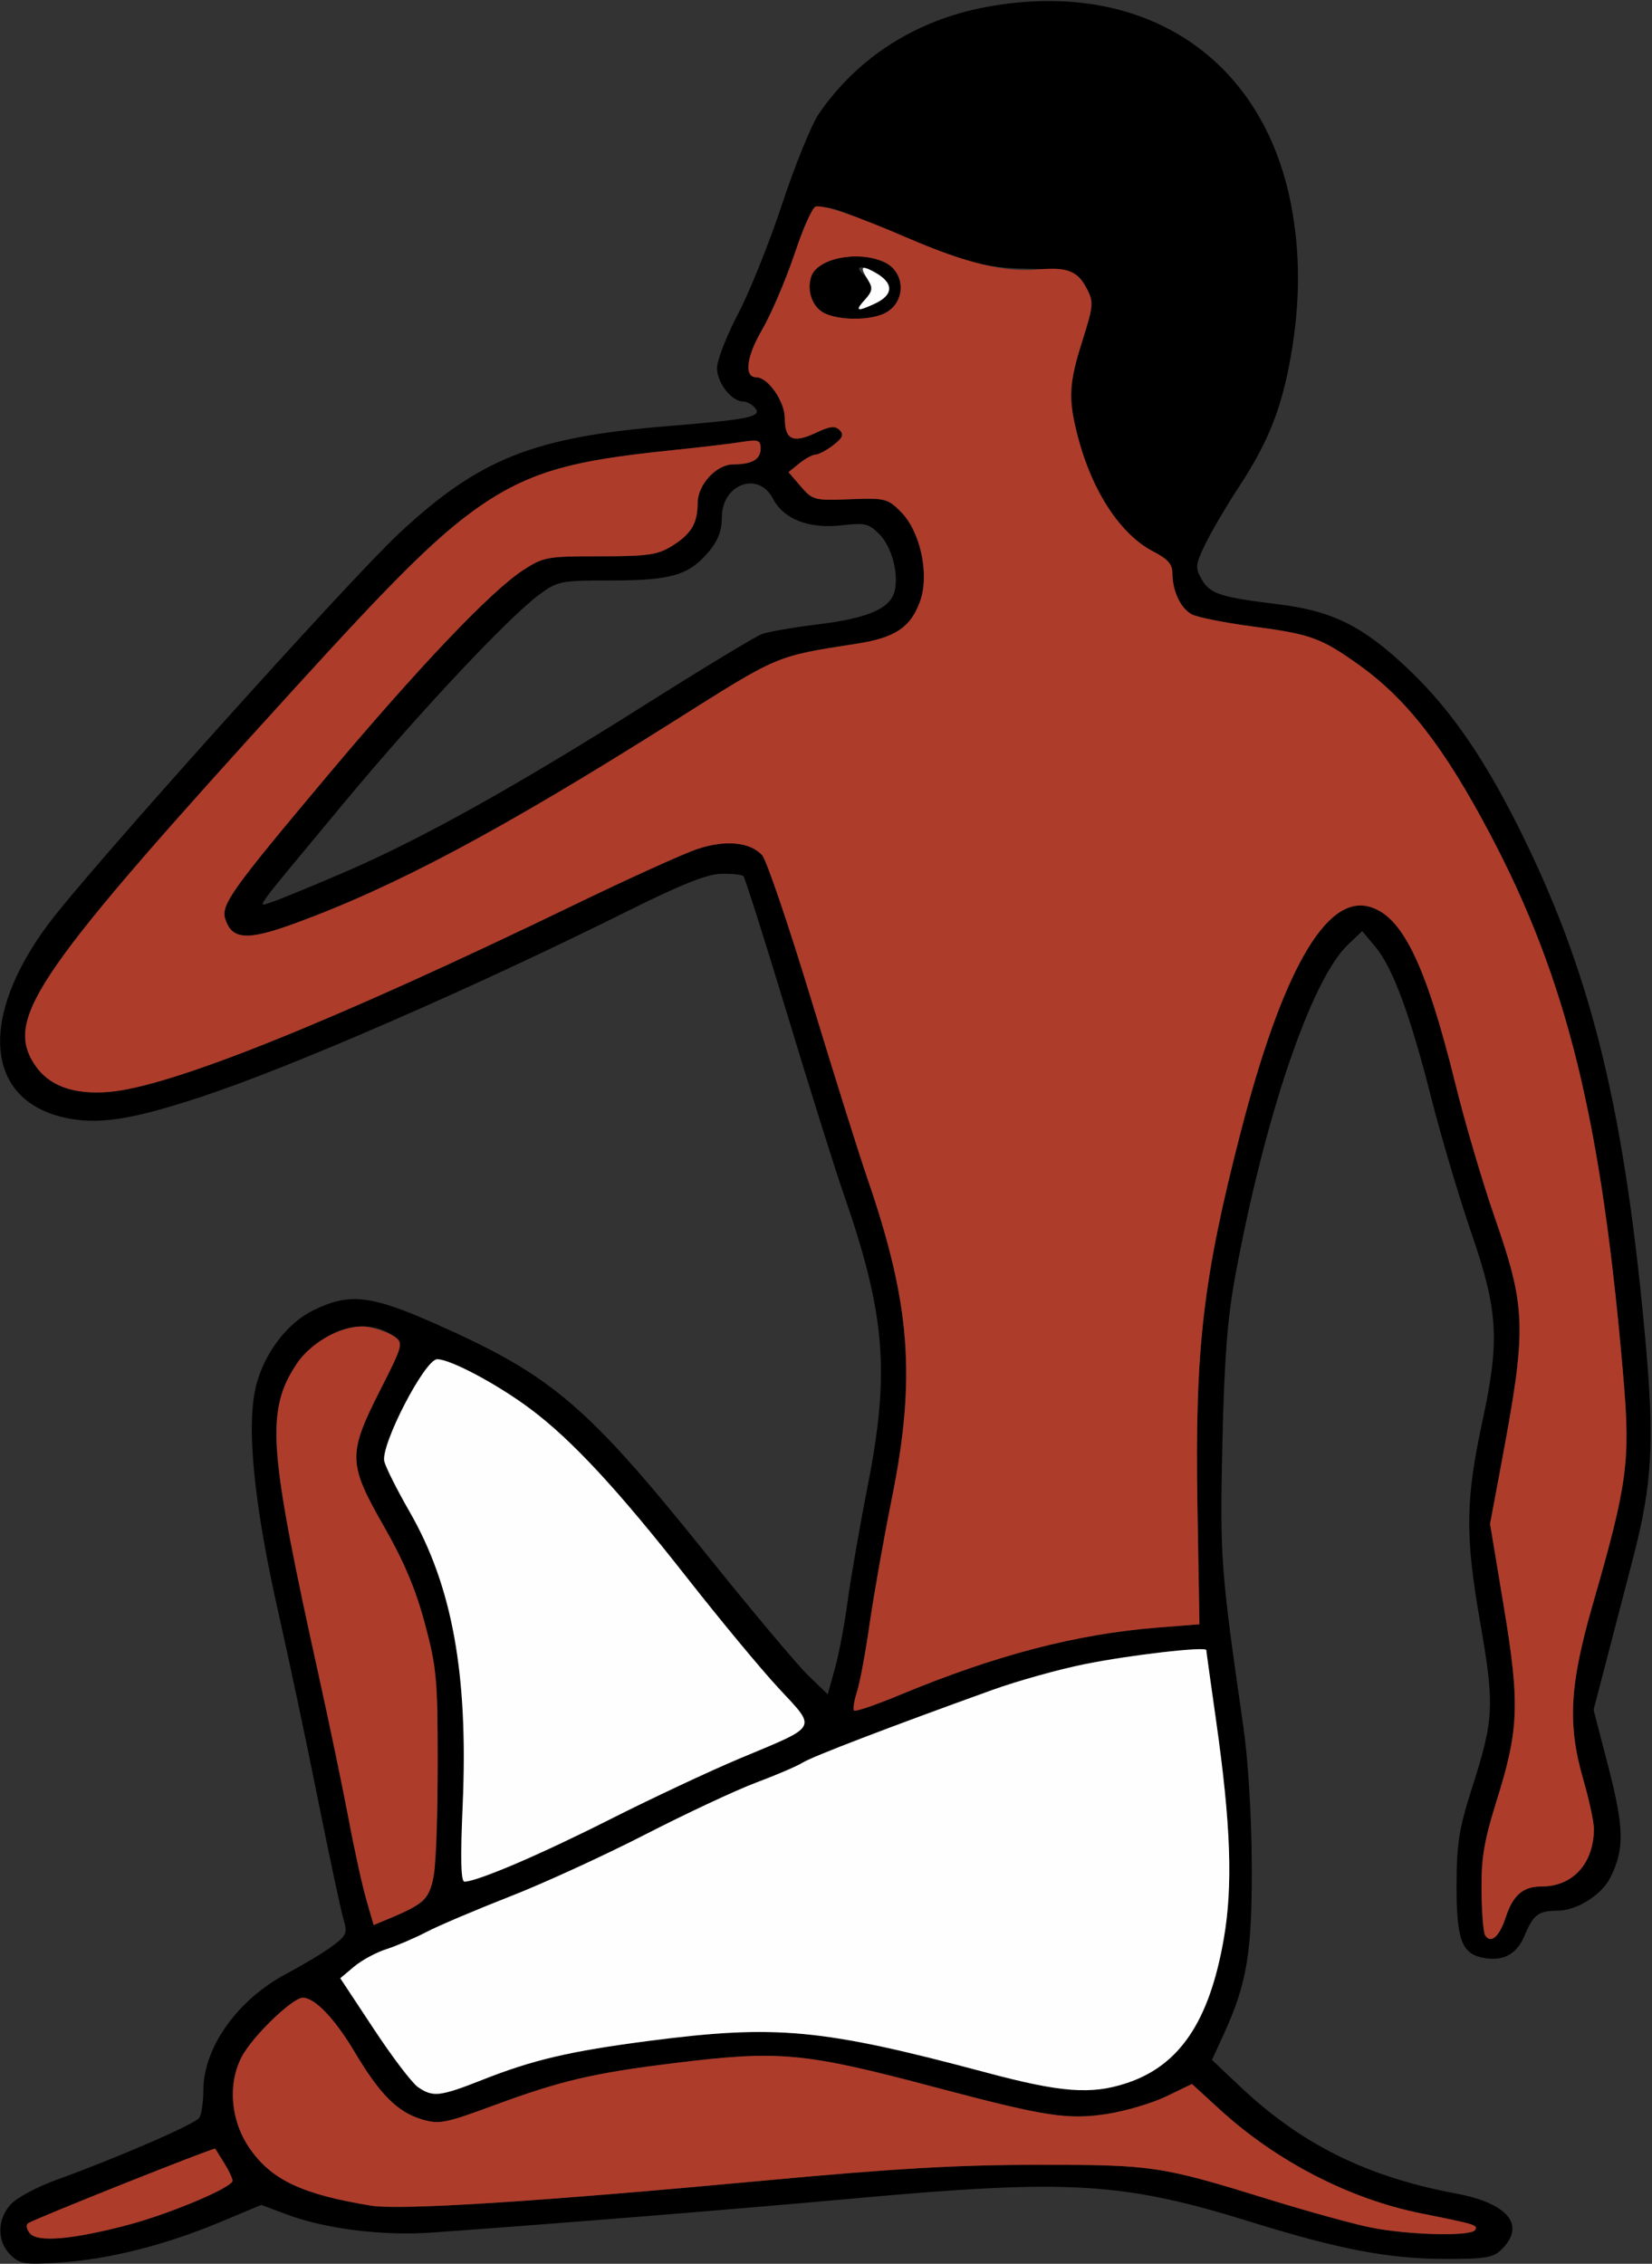 <?xml version="1.0" encoding="UTF-8" standalone="no"?>
<!DOCTYPE svg PUBLIC "-//W3C//DTD SVG 1.1//EN"
"http://www.w3.org/Graphics/SVG/1.1/DTD/svg11.dtd">
<svg width="438px" height="600px"
xmlns="http://www.w3.org/2000/svg" version="1.1">
<rect width="100%" height="100%" fill="#333333" stroke="none"/>
<g transform="translate(0000, 0000) scale(1, 1)">
<path fill="#000000" stroke="none" d="
M 2.74 597.60
C -0.85 594.03 -0.78 588.17 2.89 584.21
C 4.48 582.49 9.83 579.62 14.77 577.83
C 31.38 571.82 51.79 562.96 52.86 561.28
C 53.43 560.36 53.92 557.05 53.92 553.94
C 53.97 542.60 63.03 529.95 76.00 523.09
C 80.47 520.73 85.96 517.42 88.19 515.74
C 91.92 512.95 92.16 512.33 91.04 508.59
C 90.37 506.33 87.28 491.79 84.16 476.28
C 81.05 460.77 76.46 439.13 73.98 428.21
C 67.18 398.24 65.15 377.13 68.06 366.63
C 70.40 358.23 76.32 350.59 83.03 347.31
C 92.72 342.55 98.31 343.22 116.24 351.21
C 146.33 364.63 155.64 372.56 186.88 411.42
C 199.10 426.64 211.45 441.35 214.30 444.09
L 219.46 449.06
L 221.38 442.17
C 222.43 438.36 223.95 430.36 224.74 424.36
C 225.55 418.36 227.95 404.51 230.10 393.59
C 236.04 363.29 234.72 348.03 223.35 315.49
C 221.25 309.44 214.65 288.38 208.69 268.72
C 202.73 249.04 197.51 232.62 197.10 232.21
C 196.69 231.79 194.02 231.53 191.15 231.59
C 187.43 231.69 180.43 234.49 166.52 241.42
C 125.70 261.76 77.30 282.83 53.30 290.73
C 34.72 296.85 25.91 298.18 17.10 296.22
C -3.94 291.51 -5.74 269.76 12.86 244.86
C 23.53 230.55 92.33 153.96 105.72 141.45
C 127.05 121.54 141.38 115.83 177.46 112.90
C 198.53 111.19 202.12 110.44 200.23 108.17
C 199.44 107.21 197.99 106.41 197.01 106.41
C 193.97 106.41 190.10 101.45 190.10 97.56
C 190.10 95.51 192.62 89.03 195.71 83.14
C 198.80 77.26 204.07 64.08 207.45 53.85
C 210.83 43.62 215.19 32.95 217.12 30.13
C 227.34 15.27 242.76 5.40 261.18 1.91
C 302.62 -5.94 334.74 14.82 342.32 54.32
C 344.77 67.12 344.75 80.04 342.26 94.31
C 339.83 108.21 336.30 117.12 328.51 129.00
C 325.22 134.03 321.22 140.83 319.61 144.13
C 316.94 149.62 316.85 150.42 318.57 153.50
C 320.75 157.38 323.53 158.29 338.83 160.15
C 353.30 161.92 361.38 165.94 373.40 177.35
C 384.99 188.33 394.32 202.05 404.53 223.15
C 422.27 259.81 430.78 295.13 436.19 354.49
C 438.71 382.12 438.10 393.23 433.02 412.82
C 430.91 420.92 427.69 433.32 425.85 440.37
L 422.51 453.18
L 426.48 468.49
C 430.64 484.58 430.72 490.32 426.86 497.81
C 424.55 502.32 417.98 506.40 412.95 506.42
C 407.84 506.46 406.54 507.44 404.19 513.09
C 402.05 518.23 398.08 520.13 392.44 518.72
C 387.44 517.46 386.13 513.42 386.18 499.36
C 386.22 488.62 386.88 484.51 390.24 474.01
C 396.14 455.56 396.31 452.17 392.36 429.49
C 388.42 406.83 388.55 397.46 393.12 376.28
C 397.66 355.26 397.18 347.28 390.15 326.92
C 386.88 317.40 382.07 301.24 379.48 291.03
C 373.87 268.87 369.23 256.37 364.58 250.85
L 361.16 246.79
L 357.36 250.41
C 347.64 259.63 335.24 296.14 327.43 338.62
C 325.42 349.55 324.58 360.59 324.09 382.69
C 323.41 412.91 323.66 416.12 329.66 457.69
C 330.93 466.49 331.83 481.23 331.88 494.23
C 331.98 517.60 330.63 525.69 324.38 539.33
L 321.33 545.97
L 328.62 552.86
C 344.93 568.31 362.26 576.92 385.98 581.37
C 399.83 583.96 404.60 589.74 398.18 596.15
C 395.97 598.36 393.90 598.72 383.55 598.72
C 368.33 598.72 355.31 596.26 331.56 588.88
C 297.52 578.32 283.40 577.50 226.06 582.72
C 194.79 585.56 149.49 589.22 114.84 591.71
C 101.56 592.67 86.41 590.79 76.07 586.94
L 69.27 584.40
L 58.24 589.01
C 43.74 595.06 28.77 598.83 15.90 599.67
C 6.47 600.28 5.21 600.08 2.74 597.60
M 33.78 589.74
C 44.98 586.79 61.65 579.77 61.65 577.99
C 61.65 577.36 60.68 575.27 59.47 573.35
C 58.28 571.44 57.18 569.69 57.06 569.49
C 56.81 569.09 9.71 587.86 7.49 589.24
C 6.81 589.65 7.00 590.81 7.93 591.94
C 9.95 594.37 19.15 593.59 33.78 589.74
M 391.09 591.06
C 391.91 589.74 391.26 589.55 376.81 586.65
C 357.81 582.85 338.42 572.83 323.39 559.09
L 316.03 552.35
L 309.26 555.62
C 305.53 557.41 298.55 559.50 293.73 560.26
C 283.11 561.91 277.28 561.01 247.90 553.21
C 213.00 543.95 206.72 543.37 178.50 546.85
C 157.36 549.45 148.68 551.49 131.32 557.88
C 117.95 562.82 116.49 563.10 111.80 561.71
C 105.36 559.78 100.70 555.10 93.98 543.79
C 88.76 535.03 83.46 529.49 80.29 529.49
C 77.50 529.49 66.77 539.90 64.03 545.26
C 60.28 552.59 61.19 562.31 66.32 569.59
C 72.11 577.82 80.14 581.59 98.26 584.58
C 106.11 585.87 142.39 583.56 202.94 577.92
C 236.55 574.79 253.94 573.78 274.87 573.77
C 305.61 573.74 307.70 574.05 336.53 582.97
C 346.78 586.14 358.92 589.49 363.50 590.40
C 373.53 592.40 390.03 592.79 391.09 591.06
M 127.61 551.36
C 141.25 545.95 151.00 543.67 172.12 540.92
C 205.80 536.55 217.97 537.69 261.39 549.29
C 281.36 554.63 289.31 555.23 298.75 552.10
C 312.74 547.46 320.63 535.76 324.44 514.00
C 326.92 499.82 326.35 483.59 322.39 455.81
C 320.99 445.95 319.83 437.65 319.83 437.36
C 319.83 436.31 299.69 438.63 287.51 441.09
C 280.69 442.46 269.71 445.54 263.11 447.91
C 235.67 457.79 215.47 465.53 212.82 467.17
C 211.28 468.13 205.73 470.51 200.49 472.46
C 195.26 474.42 182.03 480.60 171.10 486.21
C 160.17 491.82 143.94 499.26 135.02 502.73
C 126.11 506.22 116.20 510.42 113.03 512.08
C 109.86 513.73 105.07 515.77 102.40 516.63
C 99.74 517.47 95.91 519.55 93.89 521.24
L 90.22 524.32
L 99.10 537.76
C 108.05 551.31 111.73 555.13 115.86 555.13
C 117.09 555.13 122.38 553.44 127.61 551.36
M 399.20 508.23
C 401.15 502.26 403.78 500.00 408.77 500.00
C 417.02 500.00 422.59 493.85 422.59 484.72
C 422.59 482.87 421.34 477.04 419.81 471.77
C 415.53 457.00 416.11 446.62 422.41 424.82
C 431.45 393.47 432.28 387.27 430.45 365.55
C 424.64 296.87 415.50 259.63 394.86 220.68
C 382.83 197.96 372.92 185.23 360.28 176.22
C 350.16 169.01 347.54 168.08 331.76 165.99
C 324.54 165.03 317.43 163.60 315.96 162.81
C 313.00 161.23 310.84 156.62 310.84 151.87
C 310.84 149.56 309.57 148.13 305.87 146.23
C 297.15 141.79 289.57 130.31 285.78 115.78
C 283.16 105.74 283.35 101.71 287.00 90.23
C 289.84 81.31 289.97 80.03 288.30 76.81
C 285.69 71.76 284.82 71.45 272.46 71.23
C 260.81 71.03 256.21 69.71 232.40 59.77
C 215.11 52.55 215.92 52.27 210.65 67.36
C 208.18 74.44 204.25 83.56 201.92 87.63
C 197.91 94.67 197.31 100.00 200.52 100.00
C 203.63 100.00 208.08 106.42 208.08 110.88
C 208.08 116.58 210.27 117.58 216.42 114.67
C 220.03 112.95 221.41 112.81 222.61 113.99
C 223.79 115.18 223.42 116.08 220.93 117.99
C 219.15 119.35 217.06 120.47 216.25 120.49
C 215.44 120.50 213.50 121.55 211.92 122.83
L 209.06 125.14
L 212.31 128.92
C 215.45 132.56 215.90 132.68 225.36 132.32
C 234.63 131.96 235.34 132.13 238.81 135.60
C 244.02 140.81 246.49 152.17 243.96 159.32
C 241.52 166.21 237.39 169.00 227.34 170.58
C 205.31 174.03 206.87 173.37 178.22 191.44
C 132.43 220.29 104.66 235.08 77.88 244.85
C 65.52 249.35 61.47 249.06 59.73 243.58
C 58.53 239.85 61.27 236.00 86.66 205.77
C 110.99 176.81 130.22 156.60 138.66 151.14
C 144.10 147.60 145.03 147.44 159.05 147.44
C 171.71 147.44 174.34 147.06 178.08 144.76
C 183.25 141.56 184.96 138.73 184.96 133.36
C 184.96 128.47 189.93 123.08 194.43 123.08
C 199.35 123.08 201.66 121.76 201.66 118.94
C 201.66 116.63 201.08 116.44 196.62 117.14
C 193.85 117.59 185.93 118.54 179.01 119.24
C 150.91 122.15 142.06 124.65 128.29 133.54
C 117.53 140.47 107.27 150.47 78.48 182.05
C 9.95 257.24 1.32 269.62 8.95 281.81
C 12.64 287.68 19.25 290.21 28.90 289.41
C 45.26 288.06 88.18 270.81 152.47 239.72
C 166.72 232.82 181.35 226.19 184.97 225.00
C 192.40 222.54 198.90 223.18 202.08 226.68
C 203.21 227.92 209.05 245.08 215.04 264.79
C 221.04 284.51 227.73 305.83 229.92 312.18
C 241.45 345.64 242.93 365.12 236.42 397.35
C 234.34 407.62 231.73 422.37 230.61 430.13
C 229.49 437.88 227.97 446.14 227.19 448.49
C 226.44 450.82 226.09 453.03 226.45 453.37
C 226.80 453.73 232.20 451.88 238.46 449.28
C 263.99 438.67 285.30 433.10 307.04 431.37
L 318.01 430.51
L 317.48 399.40
C 316.77 357.62 318.92 338.96 328.92 300.17
C 339.87 257.74 351.38 237.40 362.82 240.26
C 371.67 242.47 377.99 255.36 385.85 287.18
C 388.37 297.40 393.01 313.17 396.14 322.19
C 404.72 346.90 404.86 351.65 398.01 388.17
L 395.07 403.90
L 398.72 425.90
C 403.00 451.72 402.74 458.37 396.72 477.56
C 393.51 487.82 392.72 492.50 392.80 500.96
C 392.85 506.79 393.28 512.15 393.74 512.90
C 395.23 515.31 397.51 513.36 399.20 508.23
M 111.35 504.45
C 115.20 501.92 116.04 495.17 116.04 466.67
C 116.03 445.08 115.73 441.81 112.63 430.26
C 110.22 421.24 107.07 413.79 101.82 404.62
C 92.26 387.91 92.19 385.44 100.74 368.56
C 106.78 356.68 106.97 355.99 104.70 354.33
C 94.33 346.77 78.60 355.42 74.34 371.03
C 71.63 380.96 73.50 394.31 84.54 444.23
C 87.34 456.92 90.89 473.95 92.42 482.05
C 93.93 490.15 96.06 499.82 97.13 503.51
L 99.07 510.22
L 103.81 508.24
C 106.40 507.17 109.80 505.45 111.35 504.45
M 133.24 495.46
C 138.01 493.68 150.89 487.69 161.84 482.15
C 172.80 476.62 188.19 469.40 196.05 466.10
C 217.27 457.23 216.60 458.41 206.48 447.49
C 201.76 442.42 190.84 429.24 182.19 418.22
C 163.85 394.85 151.67 381.71 140.76 373.53
C 132.03 366.97 119.45 360.26 115.92 360.26
C 112.63 360.26 100.82 383.13 101.90 387.36
C 102.33 389.03 105.34 395.00 108.58 400.64
C 119.96 420.42 124.19 443.86 122.67 478.53
C 122.05 492.62 122.19 498.72 123.15 498.72
C 123.91 498.72 128.45 497.26 133.24 495.46
M 91.20 231.23
C 111.52 222.50 136.60 208.53 171.42 186.55
C 186.49 177.05 200.21 168.74 201.92 168.09
C 203.63 167.45 210.43 166.26 217.03 165.46
C 230.06 163.87 236.03 161.29 237.18 156.73
C 238.36 152.05 236.42 144.83 233.09 141.51
C 230.34 138.77 229.25 138.51 223.19 139.23
C 214.52 140.24 207.76 137.63 204.92 132.15
C 201.08 124.73 191.38 128.31 191.38 137.15
C 191.38 140.67 190.37 143.31 187.92 146.23
C 182.68 152.45 177.92 153.85 162.07 153.85
C 148.71 153.85 147.88 154.01 143.09 157.51
C 134.86 163.55 111.04 188.91 91.18 212.82
C 66.18 242.91 68.08 240.32 71.94 239.13
C 73.70 238.58 82.36 235.03 91.20 231.23"/>
<path fill="#000000" stroke="none" d="
M 218.65 83.04
C 215.44 81.50 213.84 77.19 215.06 73.36
C 216.61 68.47 227.43 66.28 234.39 69.45
C 240.30 72.14 240.27 80.44 234.32 83.14
C 230.32 84.96 222.55 84.91 218.65 83.04
M 231.72 80.59
C 237.20 78.10 237.09 74.87 231.41 71.88
C 227.85 70.01 226.46 70.76 229.25 73.05
C 231.75 75.13 231.72 76.79 229.08 79.71
C 226.62 82.42 227.25 82.63 231.72 80.59"/>
<path fill="#ae3c2a" stroke="none" d="
M 7.93 591.94
C 7.00 590.81 6.81 589.65 7.49 589.24
C 9.71 587.86 56.81 569.09 57.06 569.49
C 57.18 569.69 58.28 571.44 59.47 573.35
C 60.68 575.27 61.65 577.36 61.65 577.99
C 61.65 579.77 44.98 586.79 33.78 589.74
C 19.15 593.59 9.95 594.37 7.93 591.94"/>
<path fill="#ae3c2a" stroke="none" d="
M 363.50 590.40
C 358.92 589.49 346.78 586.14 336.53 582.97
C 307.70 574.05 305.61 573.74 274.87 573.77
C 253.94 573.78 236.55 574.79 202.94 577.92
C 142.39 583.56 106.11 585.87 98.26 584.58
C 80.14 581.59 72.11 577.82 66.32 569.59
C 61.19 562.31 60.28 552.59 64.03 545.26
C 66.77 539.90 77.50 529.49 80.29 529.49
C 83.46 529.49 88.76 535.03 93.98 543.79
C 100.70 555.10 105.36 559.78 111.80 561.71
C 116.49 563.10 117.95 562.82 131.32 557.88
C 148.68 551.49 157.36 549.45 178.50 546.85
C 206.72 543.37 213.00 543.95 247.90 553.21
C 277.28 561.01 283.11 561.91 293.73 560.26
C 298.55 559.50 305.53 557.41 309.26 555.62
L 316.03 552.35
L 323.39 559.09
C 338.42 572.83 357.81 582.85 376.81 586.65
C 391.26 589.55 391.91 589.74 391.09 591.06
C 390.03 592.79 373.53 592.40 363.50 590.40"/>
<path fill="#ae3c2a" stroke="none" d="
M 393.74 512.90
C 393.28 512.15 392.85 506.79 392.80 500.96
C 392.72 492.50 393.51 487.82 396.72 477.56
C 402.74 458.37 403.00 451.72 398.72 425.90
L 395.07 403.90
L 398.01 388.17
C 404.86 351.65 404.72 346.90 396.14 322.19
C 393.01 313.17 388.37 297.40 385.85 287.18
C 377.99 255.36 371.67 242.47 362.82 240.26
C 351.38 237.40 339.87 257.74 328.92 300.17
C 318.92 338.96 316.77 357.62 317.48 399.40
L 318.01 430.51
L 307.04 431.37
C 285.30 433.10 263.99 438.67 238.46 449.28
C 232.20 451.88 226.80 453.73 226.45 453.37
C 226.09 453.03 226.44 450.82 227.19 448.49
C 227.97 446.14 229.49 437.88 230.61 430.13
C 231.73 422.37 234.34 407.62 236.42 397.35
C 242.93 365.12 241.45 345.64 229.92 312.18
C 227.73 305.83 221.04 284.51 215.04 264.79
C 209.05 245.08 203.21 227.92 202.08 226.68
C 198.90 223.18 192.40 222.54 184.97 225.00
C 181.35 226.19 166.72 232.82 152.47 239.72
C 88.18 270.81 45.26 288.06 28.90 289.41
C 19.25 290.21 12.64 287.68 8.95 281.81
C 1.32 269.62 9.95 257.24 78.48 182.05
C 128.05 127.67 134.10 123.90 179.01 119.24
C 185.93 118.54 193.85 117.59 196.62 117.14
C 201.08 116.44 201.66 116.63 201.66 118.94
C 201.66 121.76 199.35 123.08 194.43 123.08
C 189.93 123.08 184.96 128.47 184.96 133.36
C 184.96 138.73 183.25 141.56 178.08 144.76
C 174.34 147.06 171.71 147.44 159.05 147.44
C 145.03 147.44 144.10 147.60 138.66 151.14
C 130.22 156.60 110.99 176.81 86.66 205.77
C 61.27 236.00 58.53 239.85 59.73 243.58
C 61.47 249.06 65.52 249.35 77.88 244.85
C 104.66 235.08 132.43 220.29 178.22 191.44
C 206.87 173.37 205.31 174.03 227.34 170.58
C 237.39 169.00 241.52 166.21 243.96 159.32
C 246.49 152.17 244.02 140.81 238.81 135.60
C 235.34 132.13 234.63 131.96 225.36 132.32
C 215.90 132.68 215.45 132.56 212.31 128.92
L 209.06 125.14
L 211.92 122.83
C 213.50 121.55 215.44 120.50 216.25 120.49
C 217.06 120.47 219.15 119.35 220.93 117.99
C 223.42 116.08 223.79 115.18 222.61 113.99
C 221.41 112.81 220.03 112.95 216.42 114.67
C 210.27 117.58 208.08 116.58 208.08 110.88
C 208.08 106.42 203.63 100.00 200.52 100.00
C 197.20 100.00 197.86 94.56 202.03 87.46
C 204.45 83.36 208.27 74.45 210.54 67.64
C 212.81 60.85 215.35 55.05 216.19 54.77
C 218.06 54.12 227.07 57.19 241.23 63.31
C 256.10 69.73 266.35 72.19 274.96 71.44
C 283.13 70.71 285.66 71.73 288.28 76.78
C 289.97 80.03 289.85 81.28 287.00 90.23
C 283.35 101.71 283.16 105.74 285.78 115.78
C 289.57 130.31 297.15 141.79 305.87 146.23
C 309.57 148.13 310.84 149.56 310.84 151.87
C 310.84 156.62 313.00 161.23 315.96 162.81
C 317.43 163.60 324.54 165.03 331.76 165.99
C 347.54 168.08 350.16 169.01 360.28 176.22
C 372.92 185.23 382.83 197.96 394.86 220.68
C 415.50 259.63 424.64 296.87 430.45 365.55
C 432.28 387.27 431.45 393.47 422.41 424.82
C 416.11 446.62 415.53 457.00 419.81 471.77
C 421.34 477.04 422.59 482.87 422.59 484.72
C 422.59 493.85 417.02 500.00 408.77 500.00
C 403.78 500.00 401.15 502.26 399.20 508.23
C 397.51 513.36 395.23 515.31 393.74 512.90
M 234.32 83.14
C 240.27 80.44 240.30 72.14 234.39 69.45
C 227.43 66.28 216.61 68.47 215.06 73.36
C 213.84 77.19 215.44 81.50 218.65 83.04
C 222.55 84.91 230.32 84.96 234.32 83.14"/>
<path fill="#ae3c2a" stroke="none" d="
M 97.13 503.51
C 96.06 499.82 93.93 490.15 92.42 482.05
C 90.89 473.95 87.34 456.92 84.54 444.23
C 71.13 383.63 70.44 373.76 78.70 361.41
C 82.81 355.26 91.92 350.65 97.77 351.74
C 100.26 352.22 103.39 353.38 104.70 354.33
C 106.97 355.99 106.78 356.68 100.74 368.56
C 92.19 385.44 92.26 387.91 101.82 404.62
C 107.07 413.79 110.22 421.24 112.63 430.26
C 115.73 441.81 116.03 445.08 116.04 466.67
C 116.04 479.72 115.61 493.14 115.10 496.50
C 114.10 503.00 112.54 504.62 103.81 508.24
L 99.07 510.22
L 97.13 503.51"/>
<path fill="#fefefe" stroke="none" d="
M 110.78 553.15
C 109.24 552.08 103.98 545.14 99.10 537.76
L 90.22 524.32
L 93.89 521.24
C 95.91 519.55 99.74 517.47 102.40 516.63
C 105.07 515.77 109.86 513.73 113.03 512.08
C 116.20 510.42 126.11 506.22 135.02 502.73
C 143.94 499.26 160.17 491.82 171.10 486.21
C 182.03 480.60 195.26 474.42 200.49 472.46
C 205.73 470.51 211.28 468.13 212.82 467.17
C 215.47 465.53 235.67 457.79 263.11 447.91
C 269.71 445.54 280.69 442.46 287.51 441.09
C 299.69 438.63 319.83 436.31 319.83 437.36
C 319.83 437.65 320.99 445.95 322.39 455.81
C 326.35 483.59 326.92 499.82 324.44 514.00
C 320.63 535.76 312.74 547.46 298.75 552.10
C 289.31 555.23 281.36 554.63 261.39 549.29
C 217.97 537.69 205.80 536.55 172.12 540.92
C 151.00 543.67 141.25 545.95 127.61 551.36
C 116.73 555.67 114.69 555.88 110.78 553.15"/>
<path fill="#fefefe" stroke="none" d="
M 122.67 478.53
C 124.19 443.86 119.96 420.42 108.58 400.64
C 105.34 395.00 102.33 389.03 101.90 387.36
C 100.82 383.13 112.63 360.26 115.92 360.26
C 119.45 360.26 132.03 366.97 140.76 373.53
C 151.67 381.71 163.85 394.85 182.19 418.22
C 190.84 429.24 201.76 442.42 206.48 447.49
C 216.60 458.41 217.27 457.23 196.05 466.10
C 188.19 469.40 172.80 476.62 161.84 482.15
C 143.45 491.45 126.48 498.72 123.15 498.72
C 122.19 498.72 122.05 492.62 122.67 478.53"/>
<path fill="#fefefe" stroke="none" d="
M 229.34 79.41
C 231.31 77.24 231.46 76.35 230.19 74.31
C 227.95 70.74 228.25 70.22 231.52 71.94
C 237.09 74.87 237.16 78.12 231.72 80.59
C 227.14 82.68 226.62 82.41 229.34 79.41"/>
</g>
</svg>
